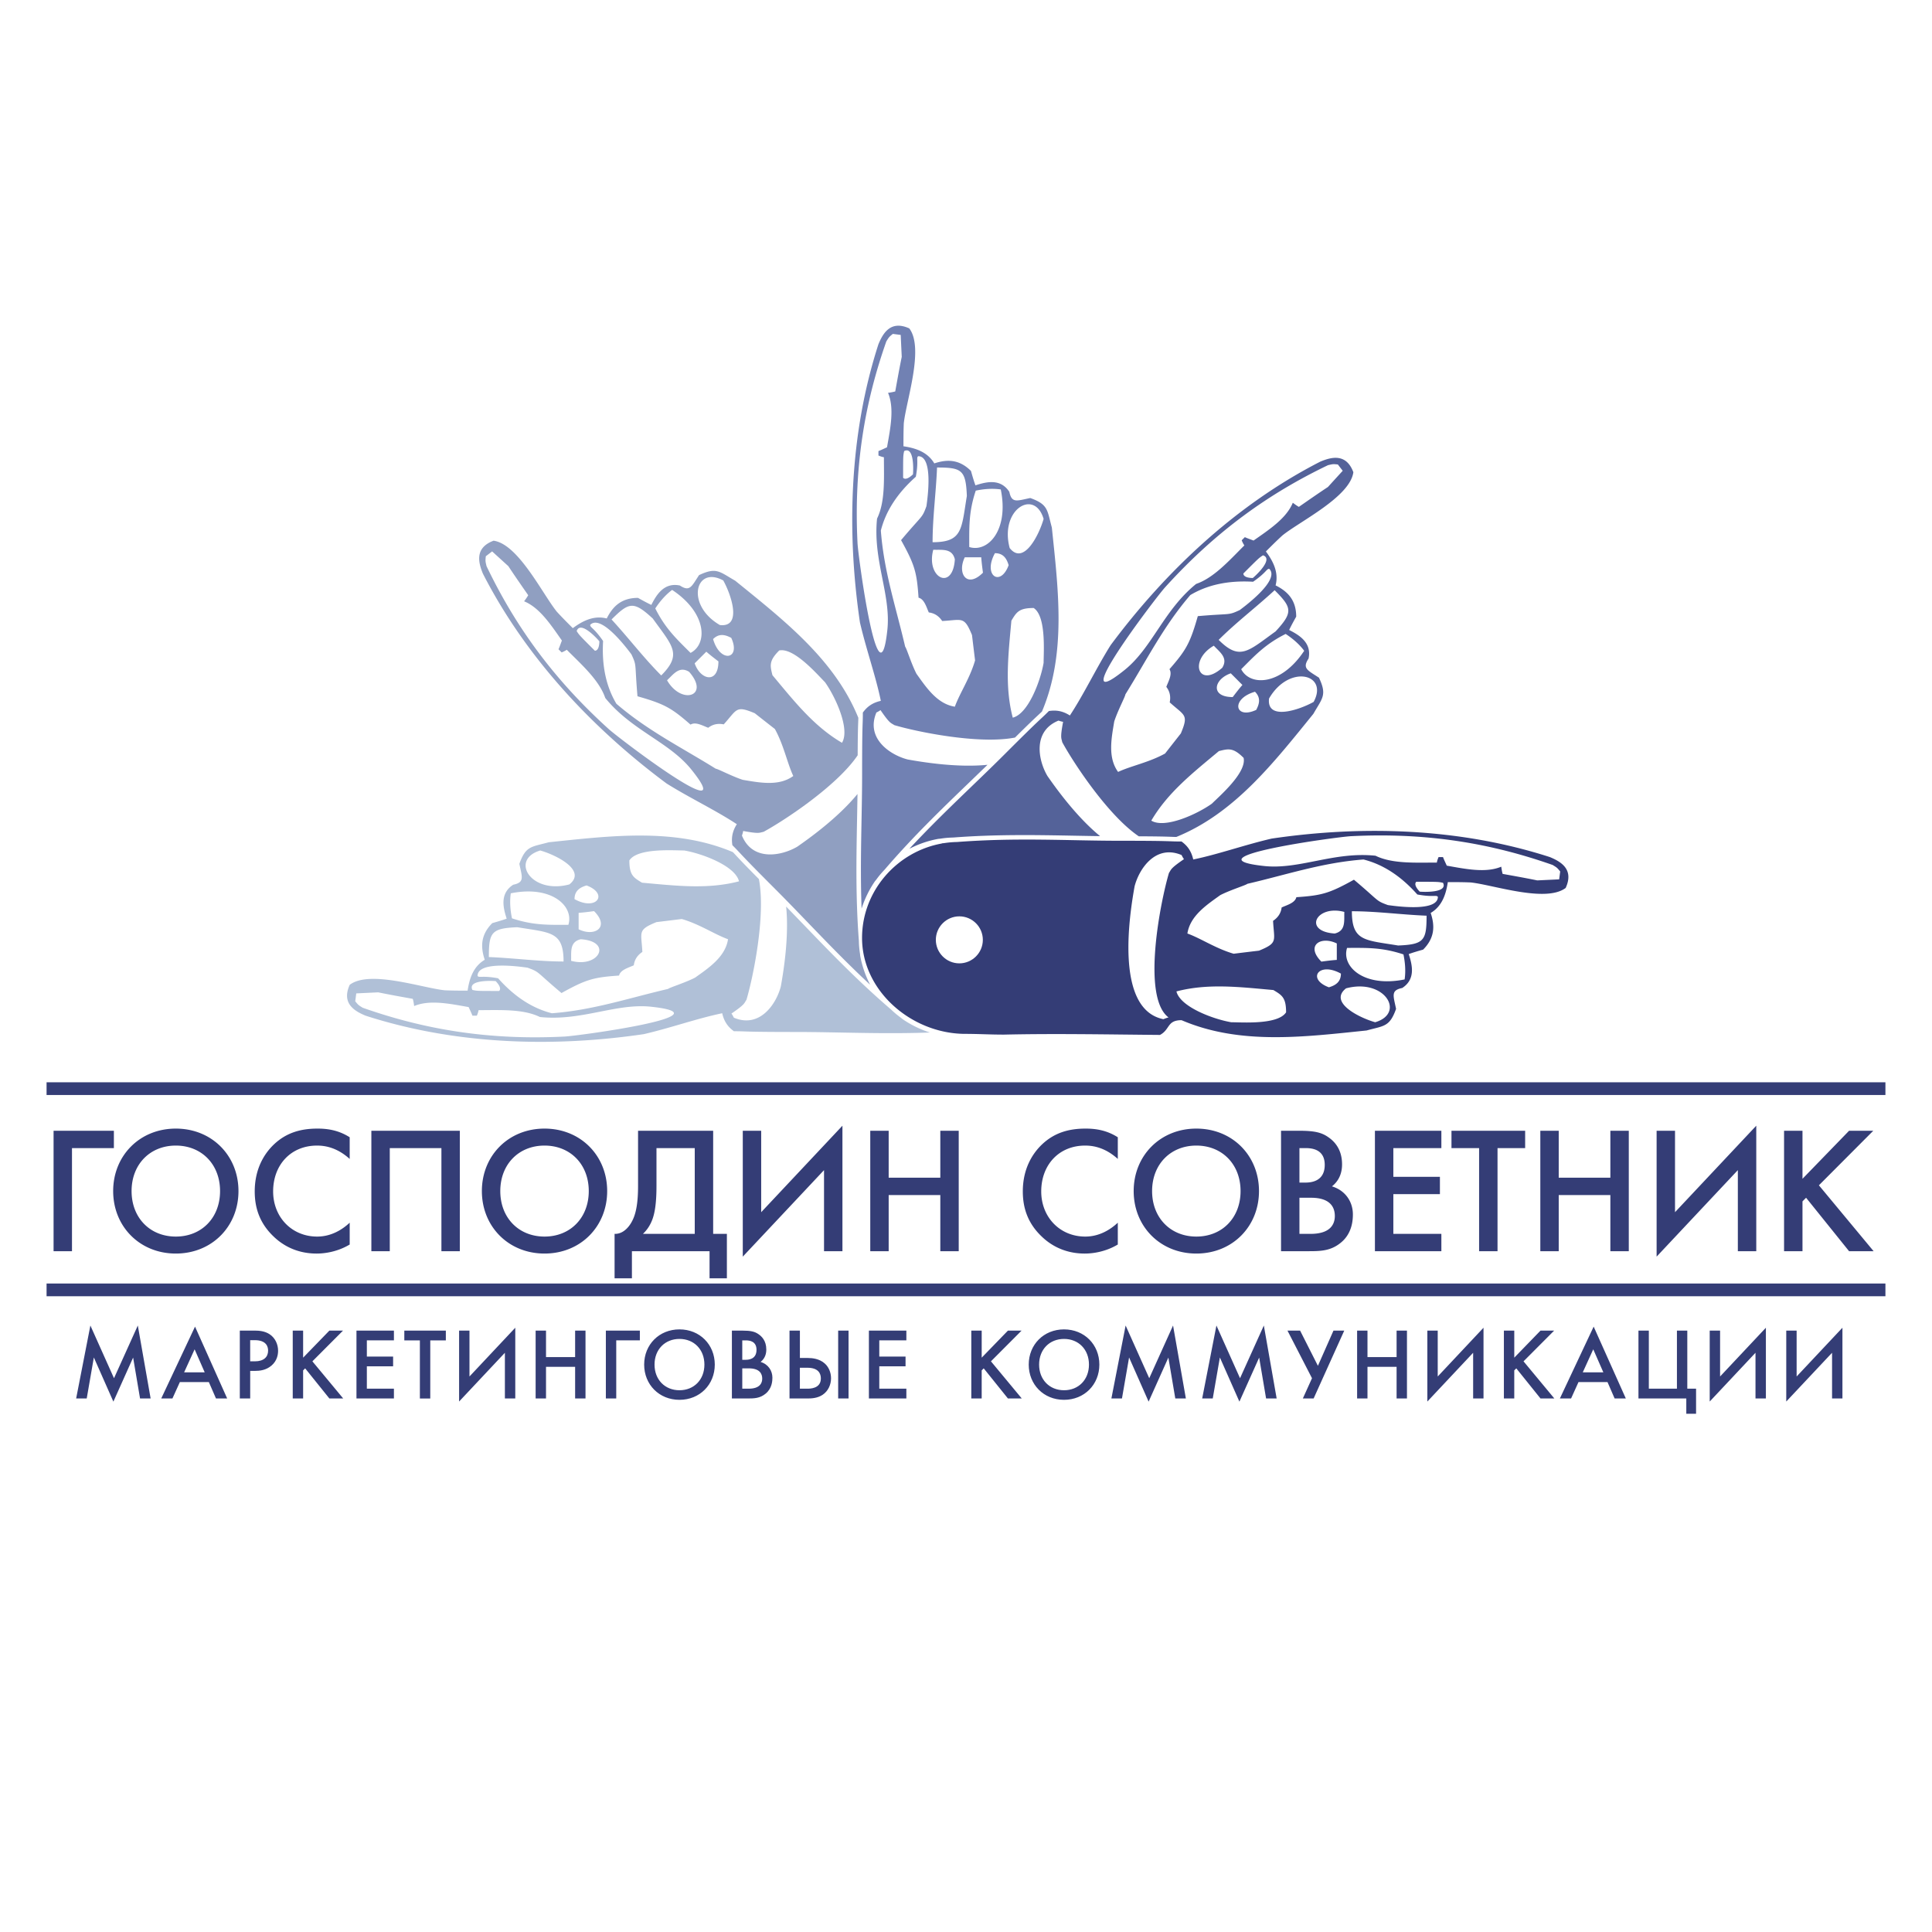 <svg xmlns="http://www.w3.org/2000/svg" width="2500" height="2500" viewBox="0 0 192.756 192.756"><g fill-rule="evenodd" clip-rule="evenodd"><path fill="#fff" d="M0 0h192.756v192.756H0V0z"/><path d="M5.345 124.832h1.837v-10.285h4.18v-1.73H5.345v12.015zM17.541 112.6c-3.603 0-6.25 2.703-6.25 6.234 0 3.529 2.648 6.234 6.25 6.234 3.603 0 6.251-2.705 6.251-6.234 0-3.531-2.648-6.234-6.251-6.234zm0 10.773c-2.576 0-4.413-1.873-4.413-4.539s1.837-4.539 4.413-4.539c2.576 0 4.414 1.873 4.414 4.539s-1.838 4.539-4.414 4.539zm17.348-9.908c-1.045-.666-2.108-.865-3.207-.865-1.658 0-3.098.398-4.341 1.568-1.009.955-1.927 2.486-1.927 4.701 0 1.693.522 3.225 1.927 4.539.703.668 2.071 1.66 4.251 1.66.829 0 2.09-.18 3.297-.902v-2.18c-.685.648-1.801 1.387-3.243 1.387-2.558 0-4.395-1.963-4.395-4.504 0-2.648 1.765-4.574 4.377-4.574.684 0 1.927.125 3.26 1.332v-2.162h.001zm2.162-.649v12.016h1.837v-10.285h5.152v10.285h1.837v-12.016h-8.826zm17.276-.216c-3.603 0-6.25 2.703-6.25 6.234 0 3.529 2.648 6.234 6.25 6.234 3.603 0 6.251-2.705 6.251-6.234 0-3.531-2.648-6.234-6.251-6.234zm0 10.773c-2.576 0-4.413-1.873-4.413-4.539s1.837-4.539 4.413-4.539c2.576 0 4.414 1.873 4.414 4.539s-1.838 4.539-4.414 4.539zm9.332-10.557v5.514c0 1.656-.198 2.557-.433 3.152-.36.9-1.045 1.656-1.909 1.621v4.434h1.729v-2.705h7.746v2.705h1.729v-4.434h-1.369v-10.287h-7.493zm1.837 1.731h3.819v8.557h-5.17c.342-.324.685-.758.937-1.424.216-.576.415-1.496.415-3.35v-3.783h-.001zm16.717 10.285h1.837v-12.52l-8.106 8.629v-8.125h-1.837v12.559l8.106-8.631v8.088zm6.45-12.016h-1.837v12.016h1.837v-5.602h5.152v5.602h1.837v-12.016h-1.837v4.684h-5.152v-4.684zm22.86.649c-1.045-.666-2.107-.865-3.207-.865-1.658 0-3.1.398-4.342 1.568-1.008.955-1.928 2.486-1.928 4.701 0 1.693.523 3.225 1.928 4.539.703.668 2.072 1.66 4.252 1.66.828 0 2.09-.18 3.297-.902v-2.18c-.686.648-1.803 1.387-3.244 1.387-2.557 0-4.395-1.963-4.395-4.504 0-2.648 1.766-4.574 4.377-4.574.686 0 1.928.125 3.262 1.332v-2.162zm7.836-.865c-3.604 0-6.252 2.703-6.252 6.234 0 3.529 2.648 6.234 6.252 6.234s6.25-2.705 6.25-6.234c0-3.531-2.646-6.234-6.25-6.234zm0 10.773c-2.576 0-4.414-1.873-4.414-4.539s1.838-4.539 4.414-4.539 4.412 1.873 4.412 4.539-1.835 4.539-4.412 4.539zm8.45-10.557v12.016h2.756c1.225 0 2.215-.035 3.207-.848 1.133-.918 1.205-2.25 1.205-2.828 0-1.225-.719-2.377-2.088-2.791.863-.686 1.008-1.586 1.008-2.197 0-1.568-.828-2.342-1.387-2.721-.648-.449-1.334-.631-2.883-.631h-1.818zm1.836 1.731h.631c.721 0 1.893.18 1.893 1.674 0 1.748-1.531 1.766-1.965 1.766h-.559v-3.44zm0 4.953h1.154c1.945 0 2.377.973 2.377 1.82 0 .756-.379 1.783-2.414 1.783h-1.117V119.5zm14.16-6.684h-6.629v12.016h6.629v-1.729h-4.791v-3.963h4.646v-1.73h-4.646v-2.863h4.791v-1.731zm8.359 1.731v-1.73h-7.35v1.73h2.756v10.285h1.838v-10.285h2.756zm3.35-1.731h-1.836v12.016h1.836v-5.602h5.152v5.602h1.838v-12.016h-1.838v4.684h-5.152v-4.684zm17.871 12.016h1.838v-12.52l-8.107 8.629v-8.125h-1.836v12.559l8.105-8.631v8.088zm6.449-12.016h-1.838v12.016h1.838v-4.971l.359-.361 4.289 5.332h2.449l-5.459-6.574 5.424-5.441h-2.414l-4.648 4.793v-4.794zM4.646 107.979h183.463v1.271H4.646v-1.271zM4.646 128.057h183.463v1.269H4.646v-1.269zM100.178 103.223c-1.508 0-2.514-.074-4.013-.074-5.272-.084-10.158-4.299-10.158-9.572 0-4.687 3.482-8.604 7.94-9.417l.041-.022.204-.02a9.648 9.648 0 0 1 1.292-.111c5.981-.46 11.149-.124 16.229-.124 5.5 0 4.684.074 6.168.073.514.376.963.873 1.168 1.795 2.494-.513 5.162-1.47 7.828-2.085 9.059-1.333 18.768-1.06 27.76 1.847 1.061.444 2.428 1.196 1.572 3.076-1.982 1.505-7.213-.307-9.469-.546-.787-.035-1.539-.035-2.291-.035-.172 1.162-.547 2.393-1.709 3.077.41 1.23.443 2.461-.754 3.658-.479.136-.957.273-1.436.444.342 1.06.719 2.496-.648 3.384-1.162.238-.889.752-.615 2.086-.65 1.811-1.197 1.674-2.941 2.154-6.256.648-12.648 1.469-18.461-1.027-1.469 0-1.127.924-2.152 1.471-5.188-.044-10.37-.148-15.555-.032zm22.666-1.233c-1.812-.307-5.096-1.537-5.471-3.076 3.145-.82 6.256-.445 9.674-.137.855.514 1.266.752 1.266 2.223-.821 1.264-4.411.99-5.469.99zm14.357 0c-1.572-.443-4.684-1.982-2.906-3.383 3.844-1.029 5.969 2.477 2.906 3.383zm-21.127-.306c-4.957-.992-3.32-10.752-2.877-13.248.445-1.743 2.09-4.223 4.688-3.128.068.137.139.273.24.41-1.402.958-1.258 1.03-1.496 1.372-.82 2.735-2.777 12.372-.043 14.422-.17.035-.342.103-.512.172zm16.512-3.18c-2.223-.82-1.025-2.598 1.197-1.367 0 .82-.513 1.162-1.197 1.367zm1.812-3.932c1.947 0 3.471-.068 5.625.65.137.649.254 1.573.117 2.495-4.06.83-6.331-1.283-5.742-3.145zm-2.564 1.368c-1.607-1.607-.068-2.598 1.539-1.812v1.641c-.514.034-1.027.103-1.539.171zm-8.752-.786c-1.777-.513-3.281-1.539-4.615-2.017.273-1.778 1.949-2.872 3.281-3.83.992-.513 2.564-.991 2.701-1.128 3.967-.923 7.486-2.119 11.59-2.427 1.912.482 3.703 1.619 5.367 3.49 1.609.297 1.885.016 2.051.237 0 1.538-4.273.922-4.99.82-1.242-.454-.795-.354-3.385-2.53-2.461 1.367-3.215 1.573-5.744 1.744-.137.582-.957.786-1.469 1.026-.068.547-.344.991-.855 1.333.102 2.017.512 2.188-1.402 2.975-.854.101-1.71.204-2.53.307zm16.41-.821c-3.316-.547-4.615-.41-4.615-3.418 2.461 0 4.922.342 7.453.444 0 2.461-.24 2.871-2.838 2.974zm-6.324-1.196c-3.215-.206-1.848-2.906.957-2.154-.035.889.17 1.88-.957 2.154zm8.478-4.179c-.684-.718-.363-.952-.342-.983 2.188 0 2.188 0 2.666.103.51 1.019-1.939.917-2.324.88zm11.725-1.121c-1.162-.239-2.324-.444-3.453-.649-.068-.239-.102-.479-.137-.718-1.541.644-3.5.239-5.436-.103-.137-.308-.273-.582-.375-.854h-.445c-.068.171-.137.341-.17.547-2.154 0-4.445.137-6.121-.684-4.152-.435-7.594 1.405-11.109 1.026-7.873-.849 7.254-2.901 8.648-2.975 7.639-.383 14.025.722 20.137 2.872.445.273.445.273.752.649-.033.239-.068.513-.104.786l-2.187.103z" fill="#343d76"/><path d="M90.728 84.682c3.25-3.495 6.559-6.484 9.506-9.432 3.891-3.889 3.363-3.259 4.414-4.31.629-.097 1.297-.063 2.094.444 1.402-2.127 2.611-4.689 4.062-7.01 5.463-7.349 12.521-14.021 20.934-18.323 1.064-.436 2.562-.871 3.287 1.063-.338 2.466-5.316 4.883-7.082 6.31-.58.531-1.111 1.063-1.645 1.595.701.943 1.307 2.08.967 3.385 1.16.58 2.057 1.426 2.057 3.118-.242.435-.484.871-.703 1.33.992.507 2.273 1.257 1.936 2.852-.654.991-.098 1.161 1.039 1.91.822 1.741.338 2.031-.557 3.602-3.941 4.855-7.859 9.925-13.678 12.288a20.611 20.611 0 0 1-.523-.016c-.48-.018-1.141-.041-3.219-.05-3.096-2.091-6.59-7.449-7.639-9.396-.072-.411-.227-.36.088-2.027-.17-.025-.314-.073-.459-.121-2.611 1.063-2.021 3.98-1.104 5.527.791 1.133 2.855 4.042 5.252 6-.84-.011-1.691-.027-2.555-.043-3.803-.071-7.828-.146-12.086.181h.026c-.245.005-.472.017-.682.035-.193.017-.418.045-.672.084a7.748 7.748 0 0 0-.18.017 10.3 10.3 0 0 0-2.878.987zm30.18-4.499c-1.498 1.064-4.689 2.514-6.043 1.692 1.645-2.804 4.109-4.738 6.744-6.938.967-.242 1.428-.363 2.467.677.315 1.475-2.418 3.82-3.168 4.569zm10.154-10.153c-1.428.798-4.715 1.91-4.449-.338 1.991-3.444 5.973-2.468 4.449.338zm-5.73.798c-2.15.991-2.562-1.112-.121-1.813.58.58.459 1.185.121 1.813zm-1.498-4.061c1.377-1.378 2.406-2.503 4.436-3.518.557.363 1.293.931 1.85 1.681-2.286 3.457-5.388 3.57-6.286 1.837zm-.846 2.78c-2.273 0-1.887-1.789-.193-2.369l1.16 1.161c-.34.386-.652.797-.967 1.208zm-6.746 5.632c-1.619.895-3.408 1.233-4.689 1.837-1.062-1.451-.652-3.409-.387-5.028.338-1.063 1.113-2.514 1.113-2.707 2.15-3.457 3.795-6.793 6.479-9.912 1.693-1.012 3.764-1.475 6.262-1.328 1.35-.928 1.344-1.321 1.619-1.283 1.088 1.088-2.369 3.674-2.951 4.109-1.199.558-.812.311-4.182.605-.773 2.707-1.16 3.384-2.828 5.294.314.508-.121 1.232-.314 1.764.34.436.459.943.34 1.547 1.498 1.354 1.908 1.185 1.111 3.095-.532.678-1.065 1.355-1.573 2.007zm11.024-12.183c-2.73 1.958-3.553 2.974-5.68.846 1.74-1.741 3.723-3.239 5.584-4.956 1.74 1.74 1.861 2.2.096 4.11zm-5.319 3.626c-2.416 2.128-3.359-.749-.846-2.2.606.653 1.452 1.208.846 2.2zm3.043-8.952c-.992-.024-.932-.415-.939-.452 1.547-1.547 1.547-1.547 1.959-1.813 1.082.361-.723 2.021-1.02 2.265zm7.498-9.082c-.992.653-1.959 1.33-2.9 1.983-.219-.121-.412-.266-.605-.411-.635 1.545-2.305 2.645-3.916 3.771-.314-.121-.604-.217-.869-.338-.121.121-.219.217-.314.314.072.169.145.339.266.508-1.523 1.522-3.047 3.239-4.811 3.843-3.244 2.629-4.377 6.364-7.131 8.582-6.168 4.967 3.078-7.181 4.012-8.219 5.131-5.672 10.428-9.406 16.27-12.208.508-.121.508-.121.99-.072.146.193.314.411.484.628a430.23 430.23 0 0 0-1.476 1.619z" fill="#546299"/><path d="M85.96 90.652c-.173-4.77.053-9.223.053-13.392 0-5.5.074-4.683.073-6.168.376-.513.872-.962 1.795-1.167-.513-2.495-1.47-5.162-2.085-7.829-1.333-9.059-1.06-18.768 1.847-27.759.444-1.06 1.196-2.427 3.076-1.573 1.504 1.983-.308 7.214-.547 9.47-.034.787-.034 1.539-.034 2.291 1.163.171 2.393.547 3.077 1.709 1.231-.41 2.461-.444 3.659.752.136.479.273.958.445 1.436 1.059-.342 2.494-.718 3.383.65.24 1.162.754.889 2.086.615 1.812.65 1.676 1.197 2.154 2.94.646 6.221 1.461 12.576-.984 18.361-.137.132-.25.237-.381.359-.352.328-.834.777-2.311 2.24-3.666.71-9.927-.607-12.046-1.243-.342-.24-.414-.094-1.372-1.496a2.487 2.487 0 0 1-.41.239c-1.094 2.598 1.385 4.244 3.128 4.688 1.36.242 4.878.838 7.958.529-.602.586-1.217 1.177-1.837 1.776-2.739 2.638-5.639 5.431-8.419 8.674l.019-.019a10.77 10.77 0 0 0-.458.506c-.125.149-.264.328-.416.535l-.115.139a10.424 10.424 0 0 0-1.338 2.737zm18.161-24.521c-.309 1.812-1.539 5.094-3.078 5.47-.82-3.145-.443-6.256-.137-9.675.514-.854.754-1.265 2.223-1.265 1.266.82.992 4.41.992 5.47zm0-14.359c-.445 1.573-1.982 4.684-3.385 2.906-1.027-3.843 2.479-5.968 3.385-2.906zm-3.488 4.615c-.82 2.223-2.598 1.026-1.367-1.196.82 0 1.162.513 1.367 1.196zm-3.931-1.811c0-1.949-.068-3.471.649-5.625.65-.137 1.572-.255 2.496-.118.829 4.06-1.285 6.333-3.145 5.743zm1.368 2.564c-1.607 1.607-2.599.068-1.813-1.539h1.641c.036.513.104 1.026.172 1.539zm-.787 8.751c-.513 1.778-1.539 3.282-2.017 4.615-1.777-.273-2.871-1.948-3.829-3.282-.513-.991-.991-2.564-1.128-2.701-.923-3.966-2.12-7.487-2.427-11.589.482-1.913 1.619-3.704 3.49-5.368.297-1.61.016-1.884.236-2.051 1.539 0 .923 4.273.821 4.991-.454 1.242-.354.794-2.53 3.385 1.368 2.461 1.573 3.213 1.744 5.743.581.137.786.957 1.025 1.47.547.068.992.341 1.333.854 2.017-.103 2.188-.513 2.975 1.402.102.856.206 1.711.307 2.531zm-.82-16.41c-.547 3.316-.41 4.616-3.419 4.616 0-2.462.342-4.923.445-7.453 2.461 0 2.871.239 2.974 2.837zm-1.197 6.325c-.205 3.214-2.906 1.846-2.153-.957.888.034 1.88-.171 2.153.957zm-4.179-8.48c-.718.684-.952.365-.983.344 0-2.188 0-2.188.103-2.667 1.02-.51.918 1.94.88 2.323zm-1.12-11.724c-.239 1.162-.444 2.324-.649 3.453a5.339 5.339 0 0 1-.718.137c.644 1.542.24 3.501-.103 5.436-.308.137-.582.274-.854.376v.444c.171.068.341.137.546.171 0 2.154.137 4.444-.684 6.119-.435 4.153 1.405 7.596 1.026 11.111-.849 7.873-2.901-7.253-2.975-8.649-.383-7.638.722-14.024 2.872-20.136.274-.444.274-.444.65-.752.239.034.513.068.786.103.034.751.069 1.469.103 2.187z" fill="#7181b3"/><path d="M86.812 98.246c-3.495-3.251-6.485-6.56-9.432-9.507-3.889-3.89-3.26-3.364-4.31-4.414-.097-.629-.063-1.297.444-2.094-2.127-1.402-4.689-2.611-7.01-4.062-7.349-5.463-14.021-12.522-18.324-20.935-.434-1.063-.87-2.562 1.064-3.288 2.466.338 4.883 5.319 6.31 7.083.532.58 1.064 1.112 1.595 1.644.943-.701 2.08-1.306 3.385-.967.58-1.161 1.426-2.055 3.118-2.055.435.242.871.484 1.33.701.507-.991 1.257-2.272 2.853-1.934.991.653 1.161.097 1.91-1.039 1.741-.822 2.031-.339 3.602.556 4.855 3.942 9.925 7.86 12.288 13.679-.003.19-.01.345-.016.523-.018.48-.041 1.14-.05 3.219-2.091 3.095-7.449 6.59-9.396 7.639-.411.072-.36.226-2.028-.088-.024.169-.073.314-.121.459 1.063 2.611 3.979 2.021 5.527 1.104 1.133-.791 4.042-2.856 6-5.253-.011.84-.027 1.691-.043 2.555-.071 3.802-.146 7.828.18 12.086v-.027a9.365 9.365 0 0 0 .119 1.354l.017.179c.191 1.032.529 1.997.988 2.882zm-4.499-30.181c1.064 1.499 2.515 4.689 1.692 6.043-2.804-1.644-4.738-4.109-6.938-6.745-.242-.967-.362-1.426.676-2.466 1.476-.313 3.82 2.419 4.57 3.168zM72.16 57.912c.798 1.426 1.91 4.714-.338 4.448-3.445-1.99-2.468-5.972.338-4.448zm.798 5.729c.991 2.151-1.112 2.562-1.813.121.58-.58 1.185-.459 1.813-.121zm-4.061 1.499c-1.378-1.378-2.503-2.406-3.519-4.436.363-.557.932-1.293 1.681-1.849 3.457 2.285 3.571 5.387 1.838 6.285zm2.78.846c0 2.272-1.789 1.886-2.37.193l1.161-1.16c.386.338.798.653 1.209.967zm5.632 6.745c.895 1.619 1.233 3.408 1.837 4.689-1.451 1.063-3.409.652-5.028.387-1.063-.339-2.514-1.112-2.707-1.112-3.458-2.152-6.793-3.795-9.912-6.479-1.012-1.693-1.475-3.764-1.328-6.263-.928-1.349-1.321-1.344-1.283-1.618 1.088-1.088 3.675 2.369 4.11 2.949.558 1.2.311.813.604 4.183 2.708.773 3.384 1.16 5.294 2.828.507-.314 1.232.121 1.765.314.435-.339.942-.459 1.547-.339 1.354-1.499 1.185-1.909 3.094-1.112.677.533 1.354 1.065 2.007 1.573zM65.125 61.708c1.958 2.731 2.973 3.553.846 5.681-1.741-1.741-3.24-3.723-4.956-5.584 1.741-1.742 2.201-1.862 4.11-.097zm3.626 5.317c2.127 2.417-.749 3.36-2.2.846.654-.604 1.209-1.45 2.2-.846zM59.8 63.984c-.024.991-.416.932-.452.938-1.547-1.547-1.547-1.547-1.813-1.958.361-1.082 2.021.723 2.265 1.02zm-9.082-7.498c.652.991 1.329 1.958 1.982 2.901a5.342 5.342 0 0 1-.411.604c1.545.634 2.645 2.306 3.771 3.916-.121.314-.218.604-.338.871l.314.314c.169-.072.338-.145.508-.266 1.522 1.522 3.239 3.046 3.843 4.811 2.629 3.244 6.364 4.377 8.582 7.131 4.967 6.167-7.181-3.078-8.219-4.013-5.672-5.13-9.407-10.427-12.208-16.269-.121-.508-.121-.508-.072-.991.193-.145.411-.314.628-.483l1.62 1.474z" fill="#909fc1"/><path d="M92.782 103.014c-4.77.172-9.223-.053-13.392-.053-5.5-.002-4.683-.074-6.168-.074-.513-.375-.961-.873-1.167-1.795-2.496.514-5.162 1.471-7.829 2.086-9.06 1.332-18.769 1.059-27.76-1.846-1.06-.445-2.427-1.197-1.573-3.078 1.983-1.504 7.213.309 9.47.547.786.035 1.539.035 2.291.035.17-1.162.547-2.395 1.709-3.078-.41-1.23-.444-2.461.752-3.658.479-.137.957-.273 1.436-.444-.342-1.06-.718-2.496.65-3.385 1.162-.239.889-.752.615-2.085.65-1.812 1.197-1.675 2.94-2.154 6.221-.646 12.576-1.46 18.361.983.132.137.237.25.359.382.328.352.777.834 2.24 2.31.71 3.667-.607 9.927-1.243 12.046-.239.342-.094.414-1.496 1.371.103.137.171.275.24.412 2.598 1.094 4.244-1.387 4.688-3.129.242-1.361.838-4.878.528-7.958.586.602 1.177 1.216 1.777 1.838 2.638 2.739 5.431 5.64 8.674 8.419l-.019-.02c.176.17.345.322.506.457.149.125.327.264.535.416.119.1.133.111.139.115a10.324 10.324 0 0 0 2.737 1.34zM68.261 84.853c1.812.307 5.094 1.538 5.47 3.077-3.145.82-6.256.444-9.675.137-.854-.513-1.265-.752-1.265-2.222.82-1.265 4.41-.992 5.47-.992zm-14.359 0c1.572.444 4.683 1.983 2.906 3.384-3.843 1.028-5.968-2.478-2.906-3.384zm4.615 3.487c2.223.821 1.026 2.598-1.196 1.368 0-.821.512-1.163 1.196-1.368zm-1.812 3.931c-1.949 0-3.471.068-5.625-.649-.137-.649-.255-1.572-.118-2.495 4.06-.83 6.333 1.284 5.743 3.144zm2.565-1.367c1.607 1.606.068 2.598-1.539 1.812v-1.642c.513-.033 1.025-.102 1.539-.17zm8.751.786c1.777.513 3.282 1.539 4.615 2.018-.273 1.777-1.948 2.872-3.282 3.828-.991.514-2.564.992-2.701 1.129-3.966.924-7.487 2.119-11.589 2.428-1.913-.482-3.704-1.619-5.368-3.49-1.61-.297-1.884-.016-2.051-.236 0-1.539 4.273-.924 4.991-.82 1.243.453.795.355 3.385 2.529 2.461-1.367 3.213-1.572 5.743-1.744.137-.58.958-.785 1.47-1.024.069-.547.342-.992.855-1.333-.103-2.017-.513-2.188 1.401-2.975a906.19 906.19 0 0 0 2.531-.31zm-16.41.82c3.316.547 4.616.411 4.616 3.419-2.462 0-4.923-.341-7.453-.444 0-2.462.239-2.872 2.837-2.975zm6.325 1.198c3.214.205 1.846 2.906-.957 2.153.034-.889-.171-1.88.957-2.153zm-8.48 4.179c.684.719.365.951.344.982-2.188 0-2.188 0-2.667-.102-.51-1.021 1.94-.917 2.323-.88zm-11.725 1.119c1.163.24 2.325.445 3.453.65.068.238.103.479.137.717 1.541-.645 3.5-.24 5.436.104.137.307.273.58.376.855h.444c.069-.172.137-.344.171-.549 2.153 0 4.444-.137 6.119.684 4.153.436 7.595-1.404 11.111-1.023 7.873.848-7.253 2.9-8.649 2.973-7.638.385-14.024-.721-20.136-2.871-.444-.273-.444-.273-.752-.65.034-.238.068-.512.103-.785l2.187-.105z" fill="#b0c0d7"/><path d="M95.714 91.424c1.292 0 2.344 1.053 2.344 2.345s-1.053 2.345-2.344 2.345-2.345-1.053-2.345-2.345 1.054-2.345 2.345-2.345z" fill="#fff"/><path d="M8.652 139.527l.711-4.094 1.949 4.408 1.97-4.396.691 4.082h1.056l-1.279-7.281-2.376 5.26-2.356-5.26-1.421 7.281h1.055zm12.897 0h1.117l-3.208-7.17-3.372 7.17h1.117l.741-1.635h2.894l.711 1.635zm-3.178-2.611l1.046-2.295 1.005 2.295h-2.051zm5.555-4.162v6.773h1.036v-2.752h.468c.497 0 1.117-.072 1.655-.529.558-.477.66-1.086.66-1.482 0-.619-.274-1.27-.842-1.645-.488-.324-1.066-.365-1.483-.365h-1.494zm1.035.955h.457c1.178 0 1.331.67 1.331 1.045 0 .629-.427 1.066-1.32 1.066h-.468v-2.111zm5.282-.955h-1.036v6.773h1.036v-2.803l.203-.203 2.417 3.006h1.38l-3.076-3.707 3.057-3.066h-1.361l-2.62 2.701v-2.701zm9.059 0h-3.737v6.773h3.737v-.977h-2.701v-2.232h2.62v-.975h-2.62v-1.615h2.701v-.974zm5.18.975v-.975h-4.143v.975h1.553v5.799h1.036v-5.799h1.554zm5.891 5.798h1.036v-7.059l-4.569 4.865v-4.58h-1.036v7.078l4.569-4.865v4.561zm4.103-6.773H53.44v6.773h1.036v-3.158h2.904v3.158h1.036v-6.773H57.38v2.641h-2.904v-2.641zm5.972 6.773h1.035v-5.799h2.356v-.975h-3.392v6.774h.001zm7.343-6.894c-2.031 0-3.523 1.521-3.523 3.512s1.492 3.516 3.523 3.516 3.523-1.525 3.523-3.516-1.493-3.512-3.523-3.512zm0 6.072c-1.452 0-2.488-1.057-2.488-2.561 0-1.502 1.036-2.559 2.488-2.559s2.488 1.057 2.488 2.559c0 1.504-1.036 2.561-2.488 2.561zm5.23-5.951v6.773h1.554c.69 0 1.249-.021 1.808-.479.64-.518.68-1.27.68-1.594 0-.689-.406-1.34-1.178-1.574.488-.385.569-.893.569-1.238 0-.883-.467-1.32-.782-1.533-.366-.254-.751-.355-1.625-.355h-1.026zm1.036.975h.355c.405 0 1.065.102 1.065.943 0 .986-.863.996-1.107.996h-.314v-1.939h.001zm0 2.792h.649c1.097 0 1.341.547 1.341 1.025 0 .426-.214 1.004-1.361 1.004h-.629v-2.029zm4.713 3.006h1.817c.417 0 .996-.041 1.483-.365.568-.377.843-1.027.843-1.646s-.254-1.158-.64-1.492c-.518-.457-1.208-.539-1.696-.539h-.771v-2.73H78.77v6.772zm1.035-3.066h.751c1.097 0 1.341.578 1.341 1.066 0 1.023-1.086 1.023-1.361 1.023h-.731v-2.089zm3.819-3.707v6.773h1.036v-6.773h-1.036zm6.804 0h-3.737v6.773h3.737v-.977h-2.701v-2.232h2.62v-.975h-2.62v-1.615h2.701v-.974zm7.515 0h-1.036v6.773h1.036v-2.803l.203-.203 2.416 3.006h1.381l-3.076-3.707 3.057-3.066h-1.361l-2.619 2.701v-2.701h-.001zm8.215-.121c-2.029 0-3.521 1.521-3.521 3.512s1.492 3.516 3.521 3.516c2.031 0 3.525-1.525 3.525-3.516s-1.494-3.512-3.525-3.512zm0 6.072c-1.451 0-2.486-1.057-2.486-2.561 0-1.502 1.035-2.559 2.486-2.559 1.453 0 2.488 1.057 2.488 2.559 0 1.504-1.035 2.561-2.488 2.561zm5.78.822l.711-4.094 1.949 4.408 1.971-4.396.691 4.082h1.055l-1.279-7.281-2.375 5.26-2.357-5.26-1.42 7.281h1.054zm9.058 0l.711-4.094 1.949 4.408 1.971-4.396.691 4.082h1.055l-1.279-7.281-2.375 5.26-2.355-5.26-1.422 7.281h1.054zm7.455-6.773l2.447 4.752-.914 2.021h1.076l3.057-6.773h-1.076l-1.553 3.514-1.777-3.514h-1.26zm7.983 0h-1.035v6.773h1.035v-3.158h2.904v3.158h1.035v-6.773h-1.035v2.641h-2.904v-2.641zm10.541 6.773h1.035v-7.059l-4.568 4.865v-4.58h-1.035v7.078l4.568-4.865v4.561zm4.103-6.773h-1.035v6.773h1.035v-2.803l.203-.203 2.416 3.006h1.381l-3.076-3.707 3.057-3.066h-1.361l-2.619 2.701v-2.701h-.001zm10.014 6.773h1.117l-3.209-7.17-3.371 7.17h1.117l.74-1.635h2.895l.711 1.635zm-3.178-2.611l1.045-2.295 1.006 2.295h-2.051zm5.555 2.611h4.773v1.523h.975v-2.5h-.875v-5.797h-1.035v5.797h-2.803v-5.797h-1.035v6.774zm11.677 0h1.037v-7.059l-4.57 4.865v-4.58h-1.035v7.078l4.568-4.865v4.561zm7.639 0h1.035v-7.059l-4.57 4.865v-4.58h-1.035v7.078l4.57-4.865v4.561z" fill="#343d76"/></g></svg>